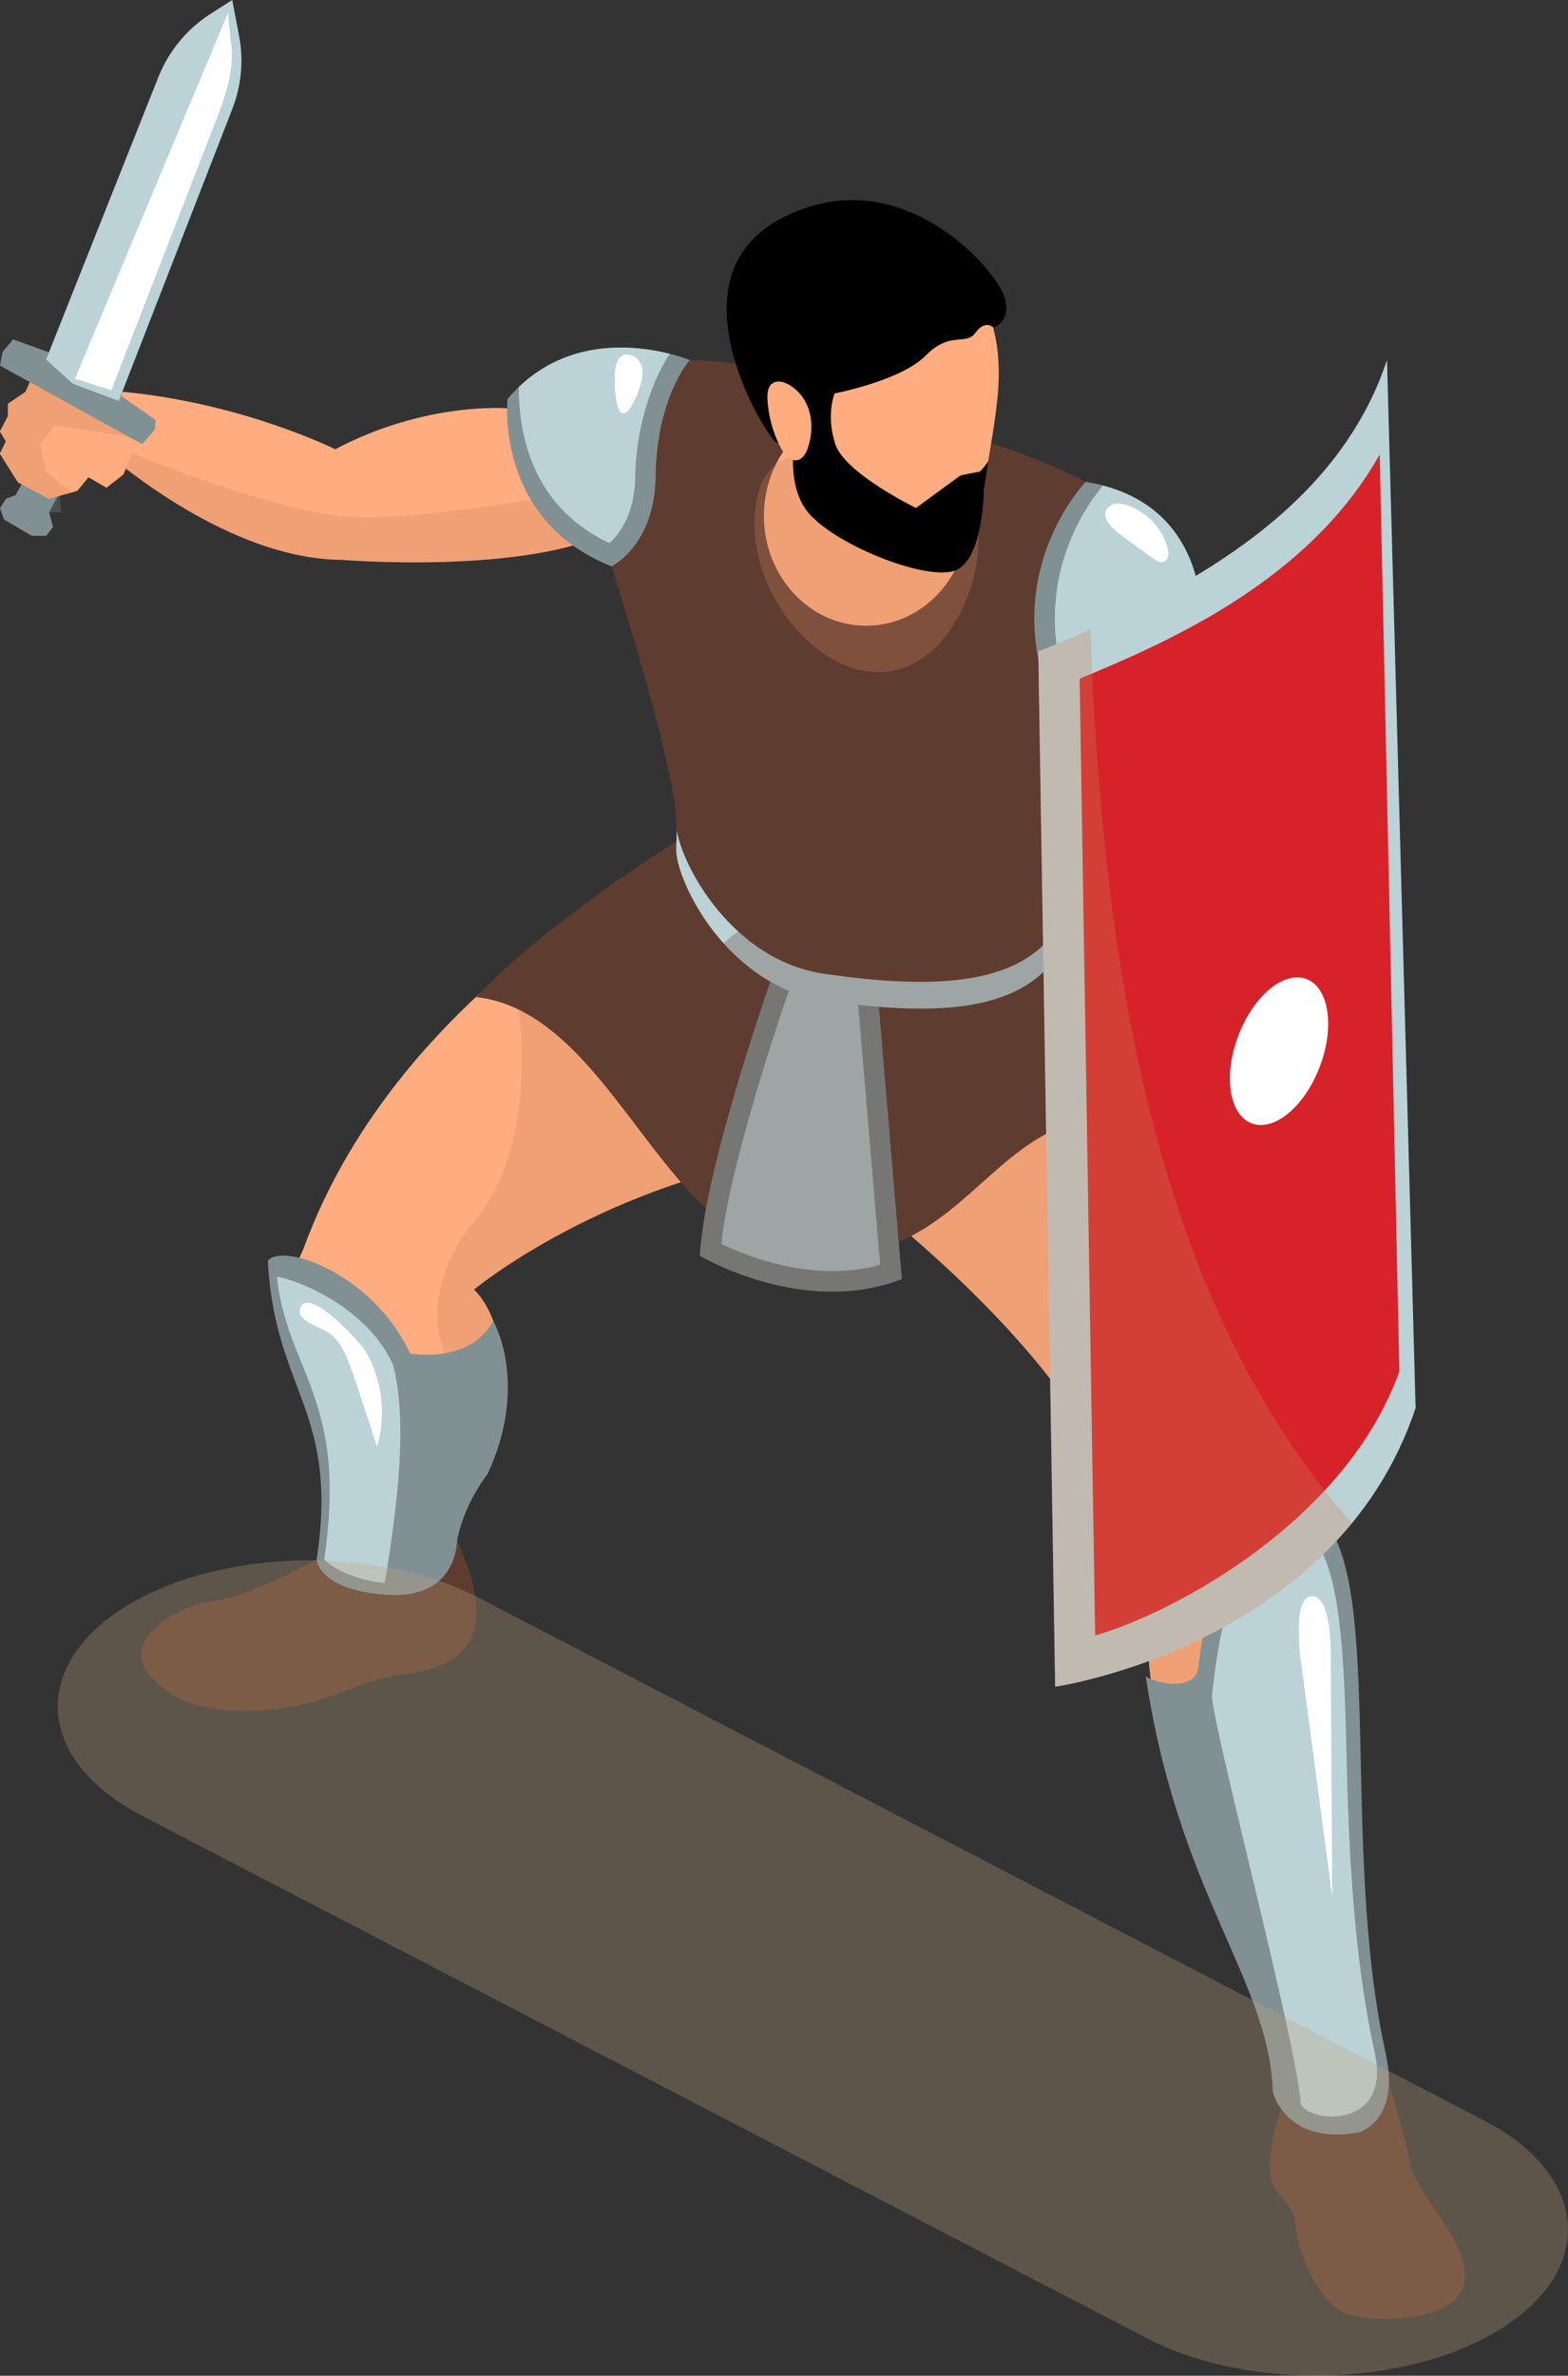 <?xml version="1.0" encoding="UTF-8"?>
<svg xmlns="http://www.w3.org/2000/svg" viewBox="0 0 103.1 156.16">
  <rect x="0" y="0" width="103.1" height="156.16" fill="#333333" stroke="none"/>
  <g style="isolation: isolate;">
    <g id="Layer_1">
      <polygon points="3.91 32.39 3.23 33.68 3.49 34.63 3.04 35.22 2.09 35.22 .27 34.15 0 33.4 .4 32.78 1.02 32.55 1.69 31.36 3.89 32.12 4.02 32.17 3.91 32.39" style="fill: #809093;"/>
      <polygon points="1.69 33.68 2.09 35.22 .27 34.15 0 33.4 .4 32.78 1.02 32.55 1.69 31.36 3.89 32.12 3.91 32.39 4.02 33.68 1.69 33.68" style="fill: #809093; mix-blend-mode: multiply; opacity: .3;"/>
      <path d="M40.39,34.83c-5.67,2.98-17.93,1.97-17.93,1.97-8.19-.08-16.42-7.83-16.83-8.23-.01,0,2.42-2.82,2.42-2.82,7.94.75,13.99,3.78,13.99,3.78,5.97-3.15,11.3-2.69,11.3-2.69h2.06l3.33,5.33,1.66,2.66Z" style="fill: #ffad80;"/>
      <path d="M40.39,34.83c-5.67,2.98-17.93,1.97-17.93,1.97-8.19-.08-16.42-7.83-16.83-8.23.41.17,10.98,4.69,16.64,5.34,3.78.44,11.55-.82,16.46-1.73l1.66,2.66Z" style="fill: #cc825a; mix-blend-mode: multiply; opacity: .3;"/>
      <path d="M87.92,134.23l-3.25,3.19s-1.18,2.8-1.18,4.99,1.51,1.9,1.68,3.81c.17,1.9,1.57,5.27,3.42,5.88s7.06.56,7.67-1.96-3.25-6.11-3.53-7.84c-.28-1.74-1.61-6.11-1.61-6.11l-3.2-1.96Z" style="fill: #5e3c2f;"/>
      <path d="M21.37,102.19s-4.65,2.69-7.28,3.03-6.11,2.63-4.31,4.82c1.79,2.18,4.59,2.69,8.29,2.3,3.7-.39,5.43-1.9,8.57-2.3,3.14-.39,6.61-1.85,3.42-8.74,0,0-5.77,2.07-8.68.9Z" style="fill: #5e3c2f;"/>
      <path d="M89.49,139.66c-3.93,1.24-4.82-2.24-4.82-2.24-.34-3.25-4.03-10.98-7.17-19.38-.77-2.06-1.26-4.05-1.58-5.89-.98-5.69-.21-9.91-.21-9.91l-1.71-3.29-1.21-2.32c-.19-.41-.39-.81-.6-1.22-5.35-10.09-19.23-19.62-19.23-19.62-13.22,1.85-21.79,8.97-21.79,8.97,1.58,1.61,1.98,4.3,1.77,6.78-.2,2.35-.95,4.52-1.77,5.42-1.68,1.85-1.12,4.32-1.12,4.32,0,0-.28,2.52-3.64,2.91-3.36.4-5.04-2.02-5.04-2.02,1.29-4.93.4-11.7-1.45-14.12-1.85-2.41,0-5.88,0-5.88,6.44-17.75,25.21-26.22,25.21-26.22,2.07,6.25,8.48,8.09,11.68,8.63,6.74.91,15.21-2.47,15.21-2.47,12.1,19.49,12.99,39.66,12.99,39.66,4.71,11.43,3.81,28.12,5.6,32.6,1.79,4.48-1.12,5.26-1.12,5.26Z" style="fill: #ffad80;"/>
      <path d="M74.54,95.08l-2.35.34c-5.35-10.09-19.23-19.62-19.23-19.62-13.22,1.85-21.79,8.97-21.79,8.97,1.58,1.61,1.98,4.3,1.77,6.78l-3.66-2.6s-2.08-3.79,2.04-8.84c4.12-5.05,2.78-13.81,2.78-13.81l37.64.97,2.79,27.82Z" style="fill: #cc825a; mix-blend-mode: multiply; opacity: .3;"/>
      <path d="M84.1,99.67l-5.1,15.13-3.09-2.64c-.98-5.69-.21-9.91-.21-9.91l-1.71-3.29,2.82-1.36,7.28,2.07Z" style="fill: #cc825a; mix-blend-mode: multiply; opacity: .3;"/>
      <path d="M17.62,82.86c.97-1.2,6.91.86,9.35,6.11,0,0,3.91.74,5.46-2.15,0,0,2.39,4.1-.36,10.05,0,0-1.57,1.96-2.02,4.43,0,0,.03,3.81-4.55,3.53-4.58-.28-4.68-2.33-4.68-2.33,1.49-9.83-2.76-11-3.21-19.63Z" style="fill: #809093;"/>
      <path d="M25.76,89.54c-1.59-3.4-5.79-5.32-7.55-5.62.28,2.82,1.39,4.99,2.1,6.87,1.11,2.96,1.84,5.89,1.01,11.71.21.32,1.79,1.38,3.98,1.54.84-5.11,1.52-10.57.55-14.32l-.08-.18Z" style="fill: #bbd2d6;"/>
      <path d="M91.12,135c-3.09-13.96.07-31.94-4.56-35.53-4.69-.39-6.93,3-7.77,10.15-.16,1.34-2.18,1.26-3.45.59,2.16,14.37,8.15,20,8.35,27.3,0,0,.84,3.54,5.69,2.65,0,0,2.7-.78,1.74-5.15Z" style="fill: #809093;"/>
      <path d="M85.52,138.26c-.14-3.54-5.99-25.52-5.83-26.88.6-5.09,1.47-10.47,6.58-10.34,1.84,1.98,2.12,7.63,2.27,14.38.14,6.16.47,13.25,1.85,19.49,1.15,5.2-4.51,4.59-4.87,3.35Z" style="fill: #bbd2d6;"/>
      <path d="M78.12,74.02c-2.57-.75-4.62-.85-6.35-.54-.13.02-.26.05-.38.08-5.14,1.12-7.42,5.97-12.31,8.08-1.79.77-3.93,1.18-6.68.9-2.3-.23-4.23-1.43-5.98-3.09-4.09-3.89-7.22-10.32-11.88-12.86-.13-.08-.27-.15-.41-.22-.87-.42-1.81-.72-2.81-.83,4.85-5.2,14.02-10.79,14.02-10.79l13.39,1.65,12.04,1.48c1.53,2.03,3.02,5.06,4.26,7.95,1.82,4.25,3.09,8.19,3.09,8.19Z" style="fill: #5e3c2f;"/>
      <path d="M59.3,84.07c-6.5,2.53-13.28-1.53-13.28-1.53.05-.89.19-1.94.4-3.09,1.28-6.92,5.06-17.3,5.06-17.3h5.97l1.64,19.49.21,2.43Z" style="fill: #809093;"/>
      <path d="M54.72,83.55c-3.2,0-6.01-1.17-7.29-1.79.58-5.4,3.95-15.28,5-18.28h3.78l1.66,19.65c-.99.28-2.05.42-3.15.42h0Z" style="fill: #bbd2d6;"/>
      <path d="M44.17,25.43s-3.83,3.29-1.59,10.24,1.99,18.04,1.88,20.05c-.11,2.02,3.28,9.14,9.82,10.06s12.81,1.03,15.39-3.22c2.58-4.26,1.2-23.11,1.99-25.46.78-2.35-2.77-5.57-12.97-8.04-10.2-2.46-5.1-3.96-14.51-3.63Z" style="fill: #bbd2d6;"/>
      <path d="M42.43,23.71s-4.71,5.83-2.46,12.77c2.24,6.95,4.59,15.46,4.48,17.48-.11,2.02,3.28,9.14,9.82,10.06,6.54.92,12.81,1.03,15.39-3.22,2.58-4.26,4.03-23.19,4.82-25.54.78-2.35-5.6-5.49-15.8-7.95-10.2-2.46-6.83-3.92-16.25-3.59Z" style="fill: #5e3c2f;"/>
      <path d="M77.5,60.01l-2.47,5.81-3.25,7.65c-.13.02-.26.05-.38.08-5.14,1.12-7.42,5.97-12.31,8.08l.21,2.43c-6.5,2.53-13.28-1.53-13.28-1.53.05-.89.19-1.94.4-3.09-4.09-3.89-7.22-10.32-11.88-12.86-.13-.08-.27-.15-.41-.22l-.03-.06s8.57.43,13.32-4.16c2.51-2.43,7-3.51,11.31-5.75,3.83-1.99,7.53-4.9,9.59-10.49,4.36-11.88,9.18,14.11,9.18,14.11Z" style="fill: #5e3c2f; mix-blend-mode: multiply; opacity: .3;"/>
      <path d="M45.35,23.67s-2.18,2.45-2.24,7.64c-.06,4.56-2.9,5.92-2.9,5.92-7.72-3.07-6.84-11-6.84-11,.24-.29.49-.55.75-.79,3.41-3.27,7.78-2.73,9.93-2.18.81.2,1.31.41,1.31.41Z" style="fill: #809093;"/>
      <path d="M44.04,23.26c-1.26,1.86-2.24,5.1-2.27,8.03-.03,2.57-1.09,3.87-1.7,4.41-4.65-2.19-5.96-6.43-5.96-10.26,3.41-3.27,7.78-2.73,9.93-2.18Z" style="fill: #bbd2d6;"/>
      <path d="M79,40.84s-4.3,4.37-7.5,4.98c-1.52.29-2.78-.26-3.23-2.51-1.38-7,3.12-11.64,3.12-11.64.4.07.77.14,1.13.24,6.95,1.81,6.47,8.92,6.47,8.92Z" style="fill: #809093;"/>
      <path d="M79,40.84s-4.3,4.37-7.5,4.98c-.89-.23-1.58-.97-1.88-2.51-1.2-6.06,2.02-10.36,2.9-11.39,6.95,1.81,6.47,8.92,6.47,8.92Z" style="fill: #bbd2d6;"/>
      <g>
        <path d="M68.27,42.81l1.11,68.06s18.49-2.69,23.7-18.32l-1.88-68.89c-3.05,9.21-11.93,14.83-22.92,19.15Z" style="fill: #bbd2d6;"/>
        <path d="M70.99,44.61c5.9-2.44,15.08-6.45,19.73-14.74l1.29,60.27c-3.55,9.94-14.99,15.93-20,17.36l-1.02-62.9Z" style="fill: #d62228;"/>
        <path d="M86.78,70.11c-.99,2.62-3,4.29-4.48,3.73-1.48-.56-1.88-3.14-.88-5.76.99-2.62,3-4.29,4.48-3.73s1.88,3.14.88,5.76Z" style="fill: #fff;"/>
      </g>
      <path d="M8.77,29.51l-.65,1.68-1.12.87-1.18-.69-.73.89-.37.11-1.51.42-2.04-1.09-1.18-1.88.39-.81-.39-.65.53-1.01v-.81l1.15-.78.39-.87h3.54s2.6,1.99,2.74,2.04l.42,2.58Z" style="fill: #ffad80;"/>
      <polygon points="3.03 31.03 4.73 32.36 3.22 32.78 1.18 31.69 0 29.82 .39 29 0 28.36 .53 27.35 .53 26.54 1.68 25.76 2.07 24.88 3.6 24.88 8.21 27.96 8.46 28.7 3.61 27.96 2.64 29.2 3.03 31.03" style="fill: #cc825a; mix-blend-mode: multiply; opacity: .3;"/>
      <path d="M3.25,23.17l-2.39-.86-.69.83L0,24.03l9.35,5.17.83-.97.06-.62-1.31-.91s.08.09.12.14c-.03-.05-.08-.09-.12-.14l-.96-.67.1-.25c-1.35-1.16-3.2-1.82-4.75-2.77l-.06.16Z" style="fill: #809093;"/>
      <ellipse cx="56.95" cy="33.91" rx="6.72" ry="7.22" style="fill: #ffad80;"/>
      <path d="M58.68,31.36s-7.74-4.29-8.91,1.42c-1.17,5.71,4.1,12.21,8.91,11.32,4.82-.9,7.18-9.08,4.59-11.99-2.59-2.91-4.59-.75-4.59-.75Z" style="fill: #cc825a; mix-blend-mode: multiply; opacity: .3;"/>
      <path d="M15.71,2.3l-.44-2.3-1.41.9c-1.57,1-2.78,2.47-3.46,4.2L3.03,23.63l1.76,1.6,3.02,1.12L15.28,7.15c.6-1.54.75-3.23.43-4.85Z" style="fill: #bbd2d6;"/>
      <path d="M4.93,24.89l2.39.76L14.24,7.82c.62-1.55,1.23-3.49.93-5.13l-.18-1.84L4.93,24.89Z" style="fill: #fff;"/>
      <path d="M73.69,35.16c.71.52,1.42,1.04,2.14,1.56.19.14.42.28.64.22.18-.05.3-.23.34-.41.04-.18,0-.37-.05-.55-.24-.86-.77-1.63-1.49-2.16-.52-.38-1.69-1.04-2.33-.54-.78.61.25,1.51.75,1.88Z" style="fill: #fff;"/>
      <path d="M40.63,26.75c.04.16.12.34.27.4.23.08.44-.15.56-.35.28-.47.51-.99.66-1.52.1-.34.17-.69.11-1.04-.06-.35-.26-.69-.58-.83-1.7-.77-1.22,2.67-1.03,3.35Z" style="fill: #fff;"/>
      <path d="M85.53,109.12c.69,5.19,1.38,10.38,2.07,15.57-.03-5.38-.07-10.76-.1-16.14,0-.67-.08-3.68-1.25-3.63-1.22.05-.81,3.51-.72,4.21Z" style="fill: #fff;"/>
      <path d="M23.31,90.59c.49,1.5.99,3,1.48,4.5.62-2.06.35-4.37-.73-6.24-.32-.56-4.03-4.66-4.35-2.69-.12.73,1.66,1.16,2.14,1.62.77.73,1.13,1.83,1.45,2.81Z" style="fill: #fff;"/>
      <polygon points="3.25 23.17 .86 22.31 .17 23.14 0 24.03 9.36 29.2 9.45 28.13 3.44 24.77 3.03 23.63 3.25 23.17" style="fill: #809093; mix-blend-mode: multiply; opacity: .3;"/>
      <path d="M68.27,42.81l1.11,68.06s12.13-1.77,19.51-10.75c-13.56-15.31-16.45-38.65-17.2-58.74-1.11.49-2.25.97-3.42,1.43Z" style="fill: #cc825a; mix-blend-mode: multiply; opacity: .3;"/>
      <path d="M52.26,29.63c.05.06-1.01,4,4.2,5.89,5.21,1.89,7.29,2.89,8.16-2.95s1.85-8.76,0-12.99-8.33-7.06-12.5-3.94c-4.09,3.06-4.17,9.09.14,13.98Z" style="fill: #ffad80;"/>
      <path d="M65.96,19.32c-.69-1.82-6.89-8.93-14.53-5-7.64,3.93-1.01,14.38-.43,14.73.26.16.75.23,1.2.27-.15,1.34-.09,3.27,1.09,4.54,1.94,2.08,7.61,4.31,9.49,3.65,1.88-.67,1.91-5.31,1.91-5.31l.3-1.89s-.5.71-.62.71-1.22.23-1.22.23l-2.92,2.14s-4.72-2.29-5.32-4.23c-.61-1.94-.03-3.3-.03-3.3,0,0,4.37-.84,5.99-2.49,1.62-1.65,2.63-.61,3.27-1.5s1.18-.34,1.18-.34c0,0,1.34-.39.65-2.21Z"/>
      <path d="M51.93,25.32c-.35-.22-.84-.36-1.17-.1-.28.22-.31.64-.3,1,.06,1.13.36,2.24.89,3.24.22.41.59.86,1.05.79.38-.06.6-.45.72-.81.5-1.49.23-3.24-1.19-4.12Z" style="fill: #ffad80;"/>
      <g style="mix-blend-mode: multiply; opacity: .3;">
        <path d="M98.21,139.72c6.26,3.62,6.57,9.47.58,13.29-6.17,3.93-16.69,4.21-23.5.62L9.26,119.31c-.19-.1-.38-.2-.56-.31-6.27-3.62-6.59-9.48-.6-13.3,6.18-3.93,16.69-4.21,23.49-.62l66.04,34.33c.19.1.38.21.57.31Z" style="fill: #c1a47e;"/>
      </g>
    </g>
  </g>
</svg>